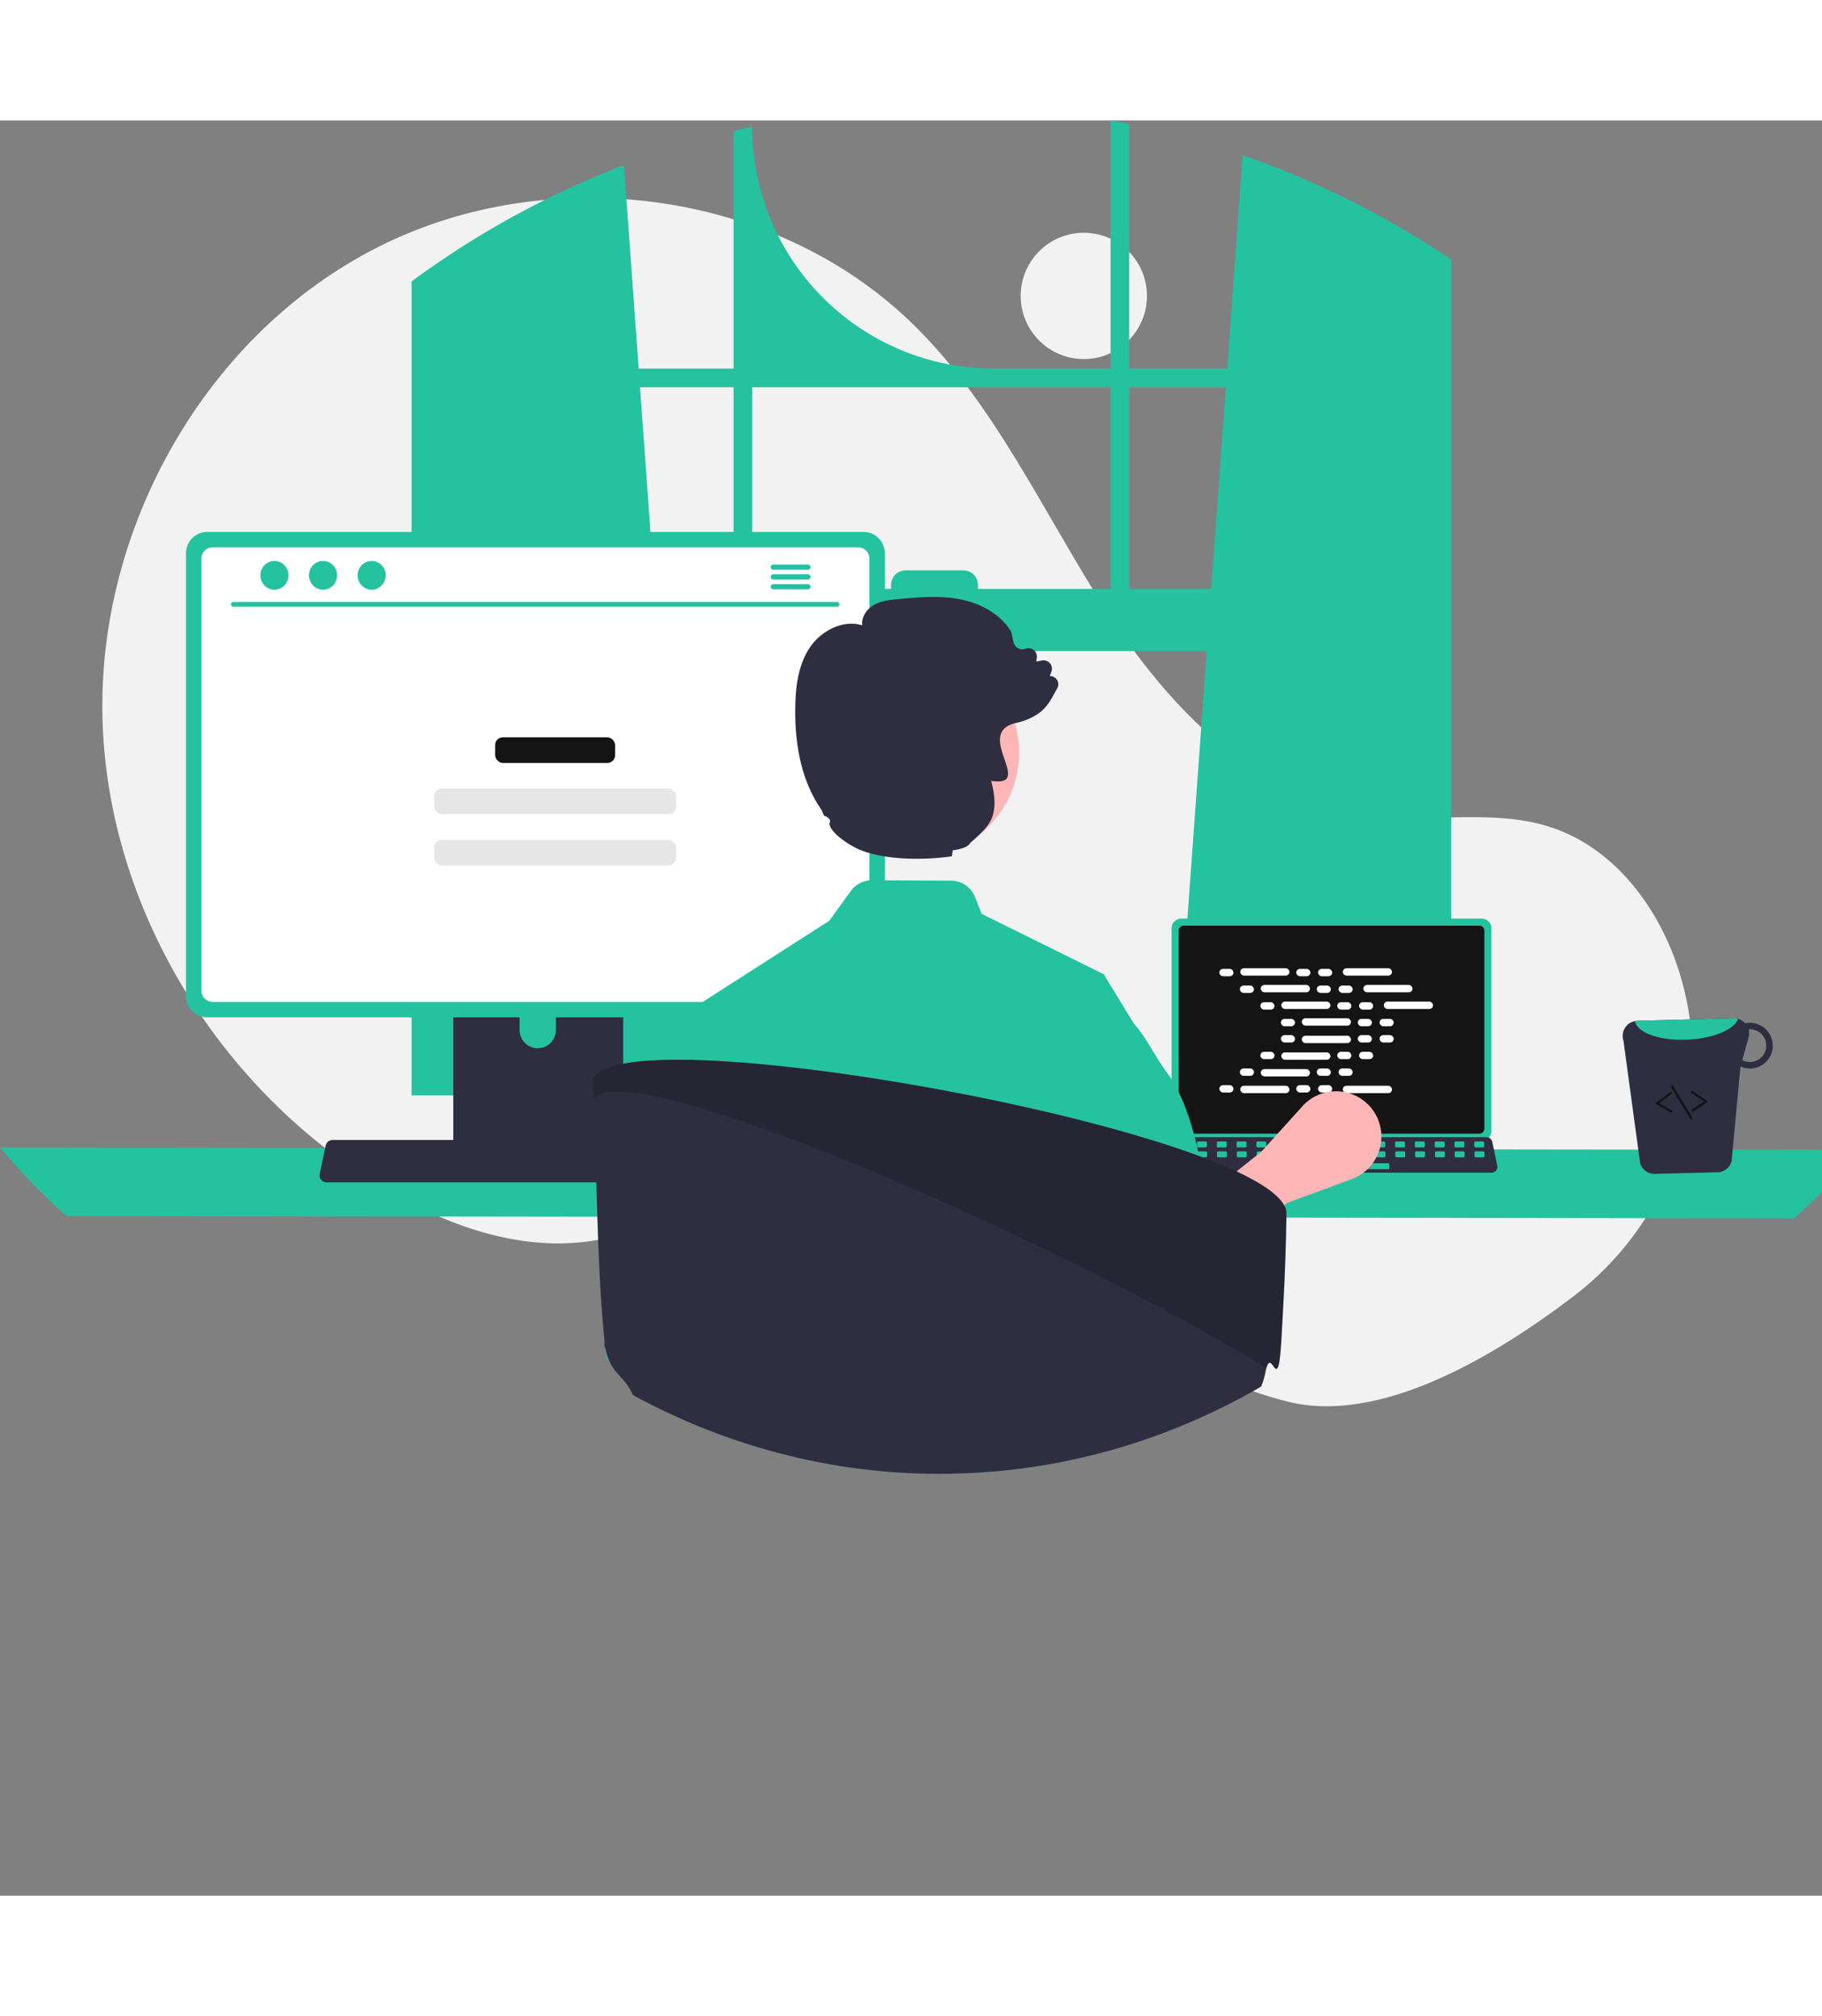 <svg xmlns="http://www.w3.org/2000/svg" data-name="Layer 1"
     width="602.476" height="666.625" viewBox="0 0 770.476 750.625">
    <rect x="0" y="0" width="770.476" height="750.625" fill="#808080" stroke="none"/>
    <circle cx="458.321" cy="74.182" r="26.701" fill="#f2f2f2" class="colorf2f2f2 svgShape"/>
    <path fill="#f2f2f2"
          d="M665.447 497.152c39.688-30.229 58.644-81.026 46.777-129.482q-.442-1.806-.934-3.604c-7.867-28.764-27.331-56.1-55.7-65.291-23.82-7.717-49.82-1.783-74.67-4.852-48.78-6.024-86.6-45.494-113.21-86.82-26.611-41.325-47.062-87.583-82.422-121.723-58.285-56.276-153.362-68.392-225.627-31.76C87.397 90.25 41.365 171.52 43.328 252.513c1.963 80.995 50.046 158.432 119.875 199.517 25.652 15.093 55.321 25.786 84.848 22.044 25.62-3.246 48.9-17.012 74.399-21.1 40.09-6.425 79.927 11.701 114.602 32.824 34.676 21.123 68.17 46.16 107.575 55.953 38.261 9.508 85.663-17.822 120.82-44.6Z"
          class="colorf2f2f2 svgShape"/>
    <path fill="#25c2a0"
          d="M608.426 55.32c-.87-.58-1.75-1.13-2.62-1.69a380.24 380.24 0 0 0-80.31-38.93l-6.54 90.22h-41.46V1.53c-2.61-.54-5.24-1.05-7.87-1.53v104.92h-49.27A102.27 102.27 0 0 1 318.086 2.65c-2.64.57-5.26 1.18-7.88 1.83v100.44h-40.13l-6.23-86.03a380.858 380.858 0 0 0-81.94 43.53c-.44.3-.88.61-1.31.91-2.21 1.55-4.39 3.13-6.56 4.73v344.19h118.27l-2.09-28.95-11.5-158.95h231.59l-11.5 158.95-2.09 28.95h116.96V58.8q-2.61-1.77-5.25-3.48ZM310.206 198.1h-33.39l-6.17-85.3h39.56Zm159.42 0h-56.08v-1.69a6.18 6.18 0 0 0-6.19-6.18h-24.38a6.178 6.178 0 0 0-6.18 6.18v1.69h-58.71v-85.3h151.54Zm7.87 0v-85.3h40.89l-6.17 85.3ZM0 434.29a289.003 289.003 0 0 0 28.12 28.95l730.58 1a289.003 289.003 0 0 0 28.12-28.95Z"
          class="color3f3d56 svgShape color00c6ff"/>
    <path fill="#25c2a0"
          d="M495.43 341.591v85.704a4.122 4.122 0 0 0 4.119 4.12h127.004a4.122 4.122 0 0 0 4.12-4.12v-85.704a4.124 4.124 0 0 0-4.12-4.114H499.55a4.124 4.124 0 0 0-4.12 4.114Z"
          class="color3f3d56 svgShape color00c6ff"/>
    <path fill="#141415"
          d="M498.41 342.658v83.58a2.205 2.205 0 0 0 2.2 2.201h124.886a2.205 2.205 0 0 0 2.202-2.2v-83.581a2.206 2.206 0 0 0-2.202-2.206H500.611a2.206 2.206 0 0 0-2.202 2.206Z"
          class="color00b0ff svgShape color141415"/>
    <path fill="#2f2e41"
          d="M492.774 444.01a2.47 2.47 0 0 0 1.943.93H630.71a2.502 2.502 0 0 0 2.446-3.016l-2.11-10.027a2.507 2.507 0 0 0-1.559-1.818 2.425 2.425 0 0 0-.888-.168H496.82a2.424 2.424 0 0 0-.888.168 2.507 2.507 0 0 0-1.558 1.818l-2.111 10.027a2.5 2.5 0 0 0 .51 2.086Z"
          class="color2f2e41 svgShape"/>
    <rect width="4.188" height="2.513" x="830.034" y="595.588" fill="#25c2a0"
          class="color3f3d56 svgShape color00c6ff" rx=".488" transform="rotate(-180 728.833 514.91)"/>
    <rect width="4.188" height="2.513" x="821.657" y="595.588" fill="#25c2a0"
          class="color3f3d56 svgShape color00c6ff" rx=".488" transform="rotate(-180 720.456 514.91)"/>
    <rect width="4.188" height="2.513" x="813.28" y="595.588" fill="#25c2a0"
          class="color3f3d56 svgShape color00c6ff" rx=".488" transform="rotate(-180 712.08 514.91)"/>
    <rect width="4.188" height="2.513" x="804.903" y="595.588" fill="#25c2a0"
          class="color3f3d56 svgShape color00c6ff" rx=".488" transform="rotate(-180 703.702 514.91)"/>
    <rect width="4.188" height="2.513" x="796.526" y="595.588" fill="#25c2a0"
          class="color3f3d56 svgShape color00c6ff" rx=".488" transform="rotate(-180 695.325 514.91)"/>
    <rect width="4.188" height="2.513" x="788.149" y="595.588" fill="#25c2a0"
          class="color3f3d56 svgShape color00c6ff" rx=".488" transform="rotate(-180 686.948 514.91)"/>
    <rect width="4.188" height="2.513" x="779.772" y="595.588" fill="#25c2a0"
          class="color3f3d56 svgShape color00c6ff" rx=".488" transform="rotate(-180 678.571 514.91)"/>
    <rect width="4.188" height="2.513" x="771.395" y="595.588" fill="#25c2a0"
          class="color3f3d56 svgShape color00c6ff" rx=".488" transform="rotate(-180 670.194 514.91)"/>
    <rect width="4.188" height="2.513" x="763.018" y="595.588" fill="#25c2a0"
          class="color3f3d56 svgShape color00c6ff" rx=".488" transform="rotate(-180 661.817 514.91)"/>
    <rect width="4.188" height="2.513" x="754.641" y="595.588" fill="#25c2a0"
          class="color3f3d56 svgShape color00c6ff" rx=".488" transform="rotate(-180 653.44 514.91)"/>
    <rect width="4.188" height="2.513" x="746.264" y="595.588" fill="#25c2a0"
          class="color3f3d56 svgShape color00c6ff" rx=".488" transform="rotate(-180 645.063 514.91)"/>
    <rect width="4.188" height="2.513" x="737.887" y="595.588" fill="#25c2a0"
          class="color3f3d56 svgShape color00c6ff" rx=".488" transform="rotate(-180 636.686 514.91)"/>
    <rect width="4.188" height="2.513" x="729.51" y="595.588" fill="#25c2a0"
          class="color3f3d56 svgShape color00c6ff" rx=".488" transform="rotate(-180 628.31 514.91)"/>
    <rect width="4.188" height="2.513" x="721.133" y="595.588" fill="#25c2a0"
          class="color3f3d56 svgShape color00c6ff" rx=".488" transform="rotate(-180 619.932 514.91)"/>
    <rect width="4.188" height="2.513" x="712.756" y="595.588" fill="#25c2a0"
          class="color3f3d56 svgShape color00c6ff" rx=".488" transform="rotate(-180 611.555 514.91)"/>
    <rect width="4.188" height="2.513" x="704.379" y="595.588" fill="#25c2a0"
          class="color3f3d56 svgShape color00c6ff" rx=".488" transform="rotate(-180 603.178 514.91)"/>
    <rect width="4.188" height="2.513" x="830.133" y="599.777" fill="#25c2a0"
          class="color3f3d56 svgShape color00c6ff" rx=".488" transform="rotate(-180 728.932 519.098)"/>
    <rect width="4.188" height="2.513" x="821.756" y="599.777" fill="#25c2a0"
          class="color3f3d56 svgShape color00c6ff" rx=".488" transform="rotate(-180 720.555 519.098)"/>
    <rect width="4.188" height="2.513" x="813.379" y="599.777" fill="#25c2a0"
          class="color3f3d56 svgShape color00c6ff" rx=".488" transform="rotate(-180 712.178 519.098)"/>
    <rect width="4.188" height="2.513" x="805.002" y="599.777" fill="#25c2a0"
          class="color3f3d56 svgShape color00c6ff" rx=".488" transform="rotate(-180 703.801 519.098)"/>
    <rect width="4.188" height="2.513" x="796.625" y="599.777" fill="#25c2a0"
          class="color3f3d56 svgShape color00c6ff" rx=".488" transform="rotate(-180 695.424 519.098)"/>
    <rect width="4.188" height="2.513" x="788.248" y="599.777" fill="#25c2a0"
          class="color3f3d56 svgShape color00c6ff" rx=".488" transform="rotate(-180 687.047 519.098)"/>
    <rect width="4.188" height="2.513" x="779.871" y="599.777" fill="#25c2a0"
          class="color3f3d56 svgShape color00c6ff" rx=".488" transform="rotate(-180 678.67 519.098)"/>
    <rect width="4.188" height="2.513" x="771.494" y="599.777" fill="#25c2a0"
          class="color3f3d56 svgShape color00c6ff" rx=".488" transform="rotate(-180 670.293 519.098)"/>
    <rect width="4.188" height="2.513" x="763.117" y="599.777" fill="#25c2a0"
          class="color3f3d56 svgShape color00c6ff" rx=".488" transform="rotate(-180 661.916 519.098)"/>
    <rect width="4.188" height="2.513" x="754.74" y="599.777" fill="#25c2a0"
          class="color3f3d56 svgShape color00c6ff" rx=".488" transform="rotate(-180 653.54 519.098)"/>
    <rect width="4.188" height="2.513" x="746.363" y="599.777" fill="#25c2a0"
          class="color3f3d56 svgShape color00c6ff" rx=".488" transform="rotate(-180 645.162 519.098)"/>
    <rect width="4.188" height="2.513" x="737.986" y="599.777" fill="#25c2a0"
          class="color3f3d56 svgShape color00c6ff" rx=".488" transform="rotate(-180 636.785 519.098)"/>
    <rect width="4.188" height="2.513" x="729.609" y="599.777" fill="#25c2a0"
          class="color3f3d56 svgShape color00c6ff" rx=".488" transform="rotate(-180 628.408 519.098)"/>
    <rect width="4.188" height="2.513" x="721.232" y="599.777" fill="#25c2a0"
          class="color3f3d56 svgShape color00c6ff" rx=".488" transform="rotate(-180 620.031 519.098)"/>
    <rect width="4.188" height="2.513" x="712.855" y="599.777" fill="#25c2a0"
          class="color3f3d56 svgShape color00c6ff" rx=".488" transform="rotate(-180 611.654 519.098)"/>
    <rect width="4.188" height="2.513" x="704.478" y="599.777" fill="#25c2a0"
          class="color3f3d56 svgShape color00c6ff" rx=".488" transform="rotate(-180 603.277 519.098)"/>
    <rect width="33.508" height="2.513" x="760.604" y="604.803" fill="#25c2a0"
          class="color3f3d56 svgShape color00c6ff" rx=".488" transform="rotate(-180 674.063 524.124)"/>
    <rect width="5.966" height="3.122" x="515.631" y="358.737" fill="#ffffff" class="colorfff svgShape"
          rx="1.561"/>
    <rect width="5.966" height="3.122" x="548.154" y="358.737" fill="#ffffff" class="colorfff svgShape"
          rx="1.561"/>
    <rect width="5.966" height="3.122" x="557.369" y="358.737" fill="#ffffff" class="colorfff svgShape"
          rx="1.561"/>
    <rect width="20.796" height="3.122" x="524.477" y="358.477" fill="#ffffff" class="colorfff svgShape"
          rx="1.561"/>
    <rect width="20.796" height="3.122" x="567.841" y="358.477" fill="#ffffff" class="colorfff svgShape"
          rx="1.561"/>
    <rect width="5.966" height="3.122" x="524.304" y="365.784" fill="#ffffff" class="colorfff svgShape"
          rx="1.561"/>
    <rect width="5.966" height="3.122" x="556.827" y="365.784" fill="#ffffff" class="colorfff svgShape"
          rx="1.561"/>
    <rect width="5.966" height="3.122" x="566.042" y="365.784" fill="#ffffff" class="colorfff svgShape"
          rx="1.561"/>
    <rect width="20.796" height="3.122" x="533.15" y="365.523" fill="#ffffff" class="colorfff svgShape"
          rx="1.561"/>
    <rect width="20.796" height="3.122" x="576.514" y="365.523" fill="#ffffff" class="colorfff svgShape"
          rx="1.561"/>
    <rect width="5.966" height="3.122" x="532.977" y="372.83" fill="#ffffff" class="colorfff svgShape"
          rx="1.561"/>
    <rect width="5.966" height="3.122" x="565.5" y="372.83" fill="#ffffff" class="colorfff svgShape"
          rx="1.561"/>
    <rect width="5.966" height="3.122" x="574.715" y="372.83" fill="#ffffff" class="colorfff svgShape"
          rx="1.561"/>
    <rect width="20.796" height="3.122" x="541.823" y="372.57" fill="#ffffff" class="colorfff svgShape"
          rx="1.561"/>
    <rect width="20.796" height="3.122" x="585.187" y="372.57" fill="#ffffff" class="colorfff svgShape"
          rx="1.561"/>
    <rect width="5.966" height="3.122" x="541.649" y="379.877" fill="#ffffff" class="colorfff svgShape"
          rx="1.561"/>
    <rect width="5.966" height="3.122" x="574.172" y="379.877" fill="#ffffff" class="colorfff svgShape"
          rx="1.561"/>
    <rect width="5.966" height="3.122" x="583.387" y="379.877" fill="#ffffff" class="colorfff svgShape"
          rx="1.561"/>
    <rect width="20.796" height="3.122" x="550.496" y="379.617" fill="#ffffff" class="colorfff svgShape"
          rx="1.561"/>
    <rect width="5.966" height="3.122" x="548.154" y="407.898" fill="#ffffff" class="colorfff svgShape"
          rx="1.561"/>
    <rect width="5.966" height="3.122" x="557.369" y="407.898" fill="#ffffff" class="colorfff svgShape"
          rx="1.561"/>
    <rect width="20.796" height="3.122" x="567.841" y="408.158" fill="#ffffff" class="colorfff svgShape"
          rx="1.561"/>
    <rect width="5.966" height="3.122" x="515.631" y="407.898" fill="#ffffff" class="colorfff svgShape"
          rx="1.561"/>
    <rect width="20.796" height="3.122" x="524.477" y="408.158" fill="#ffffff" class="colorfff svgShape"
          rx="1.561"/>
    <rect width="5.966" height="3.122" x="524.304" y="400.851" fill="#ffffff" class="colorfff svgShape"
          rx="1.561"/>
    <rect width="5.966" height="3.122" x="556.827" y="400.851" fill="#ffffff" class="colorfff svgShape"
          rx="1.561"/>
    <rect width="5.966" height="3.122" x="566.042" y="400.851" fill="#ffffff" class="colorfff svgShape"
          rx="1.561"/>
    <rect width="20.796" height="3.122" x="533.15" y="401.111" fill="#ffffff" class="colorfff svgShape"
          rx="1.561"/>
    <rect width="5.966" height="3.122" x="532.977" y="393.804" fill="#ffffff" class="colorfff svgShape"
          rx="1.561"/>
    <rect width="5.966" height="3.122" x="565.5" y="393.804" fill="#ffffff" class="colorfff svgShape"
          rx="1.561"/>
    <rect width="5.966" height="3.122" x="574.715" y="393.804" fill="#ffffff" class="colorfff svgShape"
          rx="1.561"/>
    <rect width="20.796" height="3.122" x="541.823" y="394.064" fill="#ffffff" class="colorfff svgShape"
          rx="1.561"/>
    <rect width="5.966" height="3.122" x="541.649" y="386.758" fill="#ffffff" class="colorfff svgShape"
          rx="1.561"/>
    <rect width="5.966" height="3.122" x="574.172" y="386.758" fill="#ffffff" class="colorfff svgShape"
          rx="1.561"/>
    <rect width="5.966" height="3.122" x="583.387" y="386.758" fill="#ffffff" class="colorfff svgShape"
          rx="1.561"/>
    <rect width="20.796" height="3.122" x="550.496" y="387.018" fill="#ffffff" class="colorfff svgShape"
          rx="1.561"/>
    <path fill="#ffb6b6"
          d="m504.917 490.482-13.35-21.102 41.903-33.403 17.295-19.16a19.161 19.161 0 0 1 32.418 6.827 19.161 19.161 0 0 1-11.57 23.991l-27.349 10.075Z"
          class="colorffb6b6 svgShape"/>
    <path fill="#2f2e41"
          d="M191.69 337.48v102.56h71.85V337.48a3.448 3.448 0 0 0-2.43-3.3 3.175 3.175 0 0 0-1.03-.16h-64.92a3.463 3.463 0 0 0-3.47 3.46Zm28.04 35.24a7.67 7.67 0 0 1 15.34 0v11.9a7.67 7.67 0 0 1-15.34 0Z"
          class="color2f2e41 svgShape"/>
    <path fill="#25c2a0"
          d="M191.47 436.76v9.89a1.946 1.946 0 0 0 1.93 1.94h68.43a1.94 1.94 0 0 0 1.93-1.94v-9.89ZM78.66 182.96v187.26a9.007 9.007 0 0 0 9 9h277.5a9.007 9.007 0 0 0 9-9V182.96a9.011 9.011 0 0 0-9-8.99H87.66a9.012 9.012 0 0 0-9 8.99Z"
          class="color3f3d56 svgShape color00c6ff"/>
    <path fill="#ffffff"
          d="M85.17 185.29v182.62a4.818 4.818 0 0 0 4.81 4.81h272.87a4.818 4.818 0 0 0 4.81-4.81V185.29a4.82 4.82 0 0 0-4.81-4.82H89.98a4.82 4.82 0 0 0-4.81 4.82Z"
          class="colorfff svgShape"/>
    <path fill="#2f2e41"
          d="M135.81 447.92a2.948 2.948 0 0 0 2.32 1.11h162.34a2.987 2.987 0 0 0 2.92-3.6l-2.52-11.97a2.993 2.993 0 0 0-1.86-2.17 2.895 2.895 0 0 0-1.06-.2H140.64a2.894 2.894 0 0 0-1.06.2 2.992 2.992 0 0 0-1.86 2.17l-2.52 11.97a2.985 2.985 0 0 0 .61 2.49Z"
          class="color2f2e41 svgShape"/>
    <path fill="#25c2a0" d="M353.994 205.628H98.671a1.016 1.016 0 0 1 0-2.031h255.323a1.016 1.016 0 0 1 0 2.03Z"
          class="color3f3d56 svgShape color00c6ff"/>
    <ellipse cx="116.051" cy="192.33" fill="#25c2a0" class="color3f3d56 svgShape color00c6ff" rx="5.95"
             ry="6.083"/>
    <ellipse cx="136.607" cy="192.33" fill="#25c2a0" class="color3f3d56 svgShape color00c6ff" rx="5.95"
             ry="6.083"/>
    <ellipse cx="157.163" cy="192.33" fill="#25c2a0" class="color3f3d56 svgShape color00c6ff" rx="5.95"
             ry="6.083"/>
    <path fill="#25c2a0"
          d="M341.616 187.75h-14.6a1.105 1.105 0 0 0 0 2.21h14.6a1.105 1.105 0 0 0 0-2.21ZM341.616 191.9h-14.6a1.105 1.105 0 0 0 0 2.21h14.6a1.105 1.105 0 0 0 0-2.21ZM341.616 196.05h-14.6a1.105 1.105 0 0 0 0 2.21h14.6a1.105 1.105 0 0 0 0-2.21Z"
          class="color3f3d56 svgShape color00c6ff"/>
    <path fill="#2f2e41"
          d="M693.596 441.101a6.416 6.416 0 0 0 6.183 4.331l26.492-.682a6.329 6.329 0 0 0 5.98-4.657l3.75-40.087a9.794 9.794 0 0 0 4.237.871 9.661 9.661 0 1 0-.485-19.317 8.184 8.184 0 0 0-1.736.181 6.548 6.548 0 0 0-4.874-2.103l-40.75 1.052a5.853 5.853 0 0 0-1.006.125 6.365 6.365 0 0 0-4.873 8.265Zm43.173-43.817 2.668-9.552a6.506 6.506 0 0 0 .02-3.375c.13 0 .244-.062.373-.062a6.91 6.91 0 0 1 .324 13.817 6.505 6.505 0 0 1-3.385-.828Z"
          class="color2f2e41 svgShape"/>
    <path fill="#25c2a0"
          d="M691.387 380.815c.869 4.964 10.63 8.454 22.366 7.847 10.793-.497 19.618-4.287 21.235-8.778a6.025 6.025 0 0 0-1.845-.246l-40.75 1.052a5.853 5.853 0 0 0-1.006.125Z"
          class="color3f3d56 svgShape color00c6ff"/>
    <path fill="#141415"
          d="M715.904 419.073a.497.497 0 0 0 .151-.066l5.753-3.766a.5.5 0 0 0 0-.836l-5.98-3.917a.5.5 0 1 0-.547.836l5.34 3.498-5.113 3.348a.5.5 0 0 0 .396.903ZM706.818 419.492a.5.5 0 0 0 .126-.918l-5.303-3.04 5.125-3.808a.5.5 0 1 0-.596-.802l-5.738 4.263a.5.5 0 0 0 .049.834l5.965 3.42a.5.5 0 0 0 .372.051ZM715.332 422.373a.482.482 0 0 0 .137-.058.5.5 0 0 0 .168-.687l-8.156-13.408a.5.5 0 0 0-.854.52l8.155 13.409a.5.5 0 0 0 .55.224Z"
          class="color00b0ff svgShape color141415"/>
    <rect width="50.719" height="10.846" x="209.385" y="260.827" fill="#141415"
          class="color00b0ff svgShape color141415" rx="3.264"/>
    <rect width="102.236" height="10.846" x="183.626" y="282.519" fill="#e6e6e6" class="colore6e6e6 svgShape"
          rx="3.264"/>
    <rect width="102.236" height="10.846" x="183.626" y="304.21" fill="#e6e6e6" class="colore6e6e6 svgShape"
          rx="3.264"/>
    <path fill="#25c2a0"
          d="m290.711 376.846.217.684.011.023 6.526 19.838 7.506 22.861 14.122 42.961.137 6.674v.023l1.05 53.684-2.91 7.278 3.275 11.933s-1.506-18.037-9.582-7.68c-4.575 5.887-9.925 11.91-14.317 17.557q9.6 3.885 19.507 7.027c1.426.457 2.863.89 4.3 1.324l.925.273a266.863 266.863 0 0 0 67.35 10.826c1.187.035 2.35.057 3.48.08.4.012.787.023 1.175.023 1.278.011 2.544.023 3.821.023q3.868 0 7.7-.114a266.853 266.853 0 0 0 56.092-7.586c-.125-7.586-.468-16.45-.958-25.919-.228-4.643-5.35-9.673-5.658-14.533-.217-3.65 4.38-7.084 4.14-10.792-1.55-22.826-3.49-14.064-4.927-30.228q-.223-2.379-.411-4.552c-.924-10.381-1.563-16.872-1.563-16.872l6.137-38.683 9.64-60.735-.742-1.22-.832-.411-50.844-25.166-2.761-7.072a10.979 10.979 0 0 0-10.141-6.948l-33.493-.136a10.931 10.931 0 0 0-8.91 4.528l-9.069 12.56Z"
          class="color3f3d56 svgShape color00c6ff"/>
    <path fill="#25c2a0"
          d="m326.816 453.654-7.586 16.233-5.179 11.088-8.909 46.646-4.46 4.734-3.822-16.76-39.998 8.882c-1.312-7.29-.351.246-1.16-7.75.227-.228.467-.457.706-.685.64-.593 1.175-1.152 1.164-1.688-.456-27.584.913-74.526 12.343-102.966a60.053 60.053 0 0 1 7.027-13.107c.228-.308.445-.616.662-.924 5.27-7.38 8.601-14.648 13.324-19.815v-.012a.53.53 0 0 0 .08-.08.157.157 0 0 0 .045-.034l32.444-17.203 1.392 39.106.992 28.108ZM443.801 458.264l9.476 20.275 3.308 7.061 8.907 46.642 4.445 4.723 3.83-16.756 1.8-.369 32.459-6.722 9.46 30.046a17.984 17.984 0 0 0-3.26-22.506c-.647-.584-1.185-1.153-1.17-1.692.539-32.443-1.446-91.683-19.367-116.066-5.692-7.737-9.107-15.444-14.076-20.828-.015-.016-.015-.031-.03-.031l-12.092-19.798-.738-1.216-.83-.415Z"
          class="color3f3d56 svgShape color00c6ff"/>
    <circle cx="386.397" cy="267.201" r="44.558" fill="#ffb6b6" class="colorffb6b6 svgShape"/>
    <path fill="#2f2e41"
          d="M446.622 236.077a3.76 3.76 0 0 0-2.69-1.19l.67-1.86a3.528 3.528 0 0 0-3.96-4.7l-2.44.47.23-1.63a3.534 3.534 0 0 0-4.73-3.82 3.766 3.766 0 0 1-3.24-.23 3.846 3.846 0 0 1-1.92-2.61l-.85-4.1-.09-.22c-4.14-6.9-12.1-11.92-21.84-13.76-8.67-1.65-17.56-.81-26.13-.02-3.4.32-7.24.68-10.44 2.64-2.72 1.68-5.02 5.04-4.55 8.43-8.45-2.59-17.51 2.58-22 9.1-5.32 7.76-6.19 17.48-6.33 25.08-.38 17.98 3.33 32.69 11 43.73.56.8.7 2.47 1.81 3.03l-.23-.37c1.24.62 2.5 1.62 2.03 2.69-1.35 3.08 7.62 9.89 13.94 12.14 11.53 4.11 26.86 3.76 37.64 2.28l.38-2.55c3.89-.53 6.63-1.54 7.4-3.12 1.36-1.16 2.52-2.2 3.53-3.16l.01-.01c.02-.02.06-.05.08-.07 4.87-4.67 6-7.33 6.51-11.38.49-3.97-.38-8-1.27-11.63 18.74 2.9-7.38-19.96 10.08-24.38a5.434 5.434 0 0 1 .61-.15c.51-.12 1.02-.24 1.51-.38a26.448 26.448 0 0 0 6.72-2.87c4.88-2.97 6.49-6.91 9.01-11.35a3.427 3.427 0 0 0-.45-4.03ZM543.992 461.437c-.01 1.75-.03 4.2-.11 7.23l-.03 1.29c-.13 5.57-.26 10.24-.47 15.43-.01.36-.02.71-.04 1.07-.28 7.24-.72 15.67-1.48 29.02-1.41 24.66-3.87 3.39-6.34 12.04-.12.43-.25.94-.37 1.54a27.916 27.916 0 0 1-1.88 6.33c-1.31.78-2.66 1.53-3.99 2.28-3.79 2.11-7.64 4.14-11.52 6.07-2.18 1.08-4.37 2.14-6.57 3.16-.35.16-.69.32-1.03.47a270.887 270.887 0 0 1-34.75 13.26c-2.32.7-4.63 1.38-6.97 2.01-2.44.68-4.88 1.32-7.35 1.92a266.893 266.893 0 0 1-56.09 7.59c-2.55.08-5.12.11-7.7.11-1.28 0-2.54-.01-3.82-.02-.39 0-.78-.01-1.17-.02-1.13-.03-2.3-.05-3.48-.08a266.663 266.663 0 0 1-67.35-10.83l-.93-.27c-1.44-.44-2.87-.87-4.3-1.33q-9.9-3.135-19.51-7.02-7.335-2.955-14.5-6.34a.339.339 0 0 1-.12-.06c-1-.46-2.01-.94-3.01-1.43-.13-.07-.27-.14-.41-.21q-5.595-2.73-11.07-5.72c-3.07-7.05-7.39-8.4-10.07-14.6a25.874 25.874 0 0 1-1.68-5.74c0-.02-.01-.04-.01-.07.28 3.72-1.19-6.6-.01-.04a52.001 52.001 0 0 0-.16-1.75c-3.43-33.49-3.21-71.79-4.7-103.35q-.15-3.06-.31-5.86c-.03-.62-.07-1.23-.11-1.83.07-.18.15-.37.24-.55a1.002 1.002 0 0 1 .07-.15 1.623 1.623 0 0 1 .1-.18l.07-.1a.917.917 0 0 1 .05-.1c.09-.14.19-.29.3-.43.05-.06.09-.11.14-.16a.808.808 0 0 1 .12-.14.637.637 0 0 1 .11-.13c.04-.04.08-.09.13-.14a.302.302 0 0 1 .08-.08 2.033 2.033 0 0 1 .26-.25 9.624 9.624 0 0 1 1.14-.9c.14-.09.29-.18.43-.28a19.135 19.135 0 0 1 3.17-1.52c.38-.14.76-.27 1.17-.41.15-.04.29-.09.44-.14.22-.07.44-.14.67-.19 1.14-.34 2.37-.63 3.7-.9.16-.03.33-.06.5-.1.24-.05.49-.09.74-.13.34-.06.69-.12 1.04-.18 2.97-.47 6.34-.82 10.06-1.05l1.05-.06 1.24-.06c.35-.02.71-.03 1.07-.04.35-.02.71-.03 1.08-.04 1.01-.03 2.05-.06 3.11-.08 3.02-.06 6.2-.04 9.54.03 1.55.04 3.13.08 4.75.15.11 0 .21.01.31.01 1.41.05 2.83.11 4.29.19 1.02.05 2.05.1 3.08.16.97.06 1.95.12 2.94.19.77.04 1.54.1 2.32.15.66.05 1.32.1 1.98.14l.9.06c.49.04.98.07 1.48.12 1.1.09 2.2.18 3.32.27 1.11.1 2.24.2 3.37.3s2.27.21 3.41.32l.34.03c1.04.11 2.08.21 3.13.32.24.02.49.04.73.07 1.001.1 2.022.218 3.032.325l.93.1c.791.087 1.571.161 2.368.255 1.05.12 2.12.23 3.16.37.81.09 1.62.18 2.43.28 1.27.15 2.56.31 3.85.48.49.06.98.12 1.47.19 3.68.46 7.4.97 11.18 1.5 5.73.81 11.55 1.69 17.41 2.64q8.805 1.425 17.71 3.01c1.5.27 3 .54 4.51.82l2.04.39c1.16.21 2.32.43 3.48.65 1.16.22 2.32.44 3.48.67l4.15.81c9.09 1.8 18.13 3.72 26.95 5.73 1.45.33 2.9.67 4.34 1q4.32 1.005 8.56 2.04c.78.18 1.55.37 2.32.56 1.92.48 3.84.96 5.73 1.45l.33.09c1.39.34 2.75.69 4.11 1.05q4.815 1.26 9.47 2.55 3.09.855 6.11 1.73c3.01.87 5.96 1.75 8.83 2.64.71.22 1.42.44 2.12.65 2.1.65 4.17 1.31 6.18 1.97 1.6.52 3.16 1.05 4.7 1.58q2.31.795 4.53 1.59c.95.34 1.89.7 2.83 1.04 1.35.5 2.68 1 3.98 1.5.4.15.79.31 1.18.46.25.11.49.2.73.3.47.19.95.37 1.41.56.47.18.93.37 1.39.57.45.18.91.37 1.35.56.45.18.89.37 1.33.57.37.15.73.31 1.08.47.71.31 1.42.62 2.11.94.34.16.68.31 1.02.47l.78.36c.11.06.22.11.33.16.25.12.51.25.76.37.58.27 1.15.56 1.71.83.75.38 1.48.76 2.18 1.13.71.38 1.4.76 2.06 1.13.11.06.21.12.32.18.15.08.3.17.45.25.51.29 1 .59 1.49.88.96.59 1.87 1.17 2.72 1.75.19.13.37.26.56.38.63.45 1.23.89 1.79 1.34 0 .01 0 .01.01.01.19.14.37.29.55.43.15.14.31.26.46.4.52.45 1 .88 1.44 1.32a5.667 5.667 0 0 1 .42.43 1.208 1.208 0 0 1 .16.16c.2.2.38.4.55.6a.553.553 0 0 1 .07.09c.24.28.46.56.67.84.1.14.21.28.3.42.12.17.24.35.34.52.09.14.17.29.25.43a7.257 7.257 0 0 1 .54 1.13 5.241 5.241 0 0 1 .27.82 5.844 5.844 0 0 1 .17.81Z"
          class="color2f2e41 svgShape"/>
    <path d="M543.992 461.437c-.01 1.75-.03 4.2-.11 7.23-.01.42-.03.85-.04 1.29-.1 4.25-.25 9.5-.46 15.43-.01.36-.02.71-.04 1.07-.28 7.24-.72 15.67-1.48 29.02-1.41 24.66-3.87 3.39-6.34 12.04-6.86-4.22-14.38-8.64-22.42-13.18q-2.175-1.23-4.39-2.47c-16.08-8.97-34.04-18.37-52.79-27.68-.74-.37-1.49-.74-2.23-1.1-42.95-21.23-89.83-41.88-127.81-55.66-7.33-2.66-14.33-5.06-20.91-7.17-13.86-4.43-25.84-7.53-35.06-8.87-9.6-1.4-16.23-.9-18.91 1.99q-.15-3.06-.31-5.86l-.12-1.83c.062-.165.142-.322.22-.48.01-.024.019-.047.03-.07a1.002 1.002 0 0 1 .07-.15 1.623 1.623 0 0 1 .1-.18 1.06 1.06 0 0 1 .12-.2c.09-.14.19-.29.3-.43a3.483 3.483 0 0 1 .26-.3.637.637 0 0 1 .11-.13c.04-.04.08-.09.13-.14a.302.302 0 0 1 .08-.08 2.033 2.033 0 0 1 .26-.25 9.624 9.624 0 0 1 1.14-.9c.14-.09.29-.18.43-.28a19.135 19.135 0 0 1 3.17-1.52c.38-.14.76-.27 1.17-.41.15-.04.29-.09.44-.14.22-.07.44-.14.67-.19 1.14-.34 2.37-.63 3.7-.9.4-.08.82-.16 1.24-.23.34-.06.69-.12 1.04-.18 2.97-.47 6.34-.82 10.06-1.05l1.05-.06 1.24-.06c.35-.02.71-.03 1.07-.04.35-.02.71-.03 1.08-.04 1.01-.03 2.05-.06 3.11-.08 3.02-.05 6.2-.03 9.54.04 1.55.03 3.13.08 4.75.15.1 0 .21.01.31.01 1.41.04 2.84.11 4.29.18 1.02.05 2.05.1 3.08.16.97.06 1.95.12 2.94.19.77.04 1.54.1 2.32.15.66.05 1.32.1 1.98.14l2.38.18c1.1.09 2.2.18 3.32.27 1.11.1 2.24.2 3.37.3s2.27.21 3.41.32l.34.03c1.04.11 2.08.21 3.13.32q8.73.885 17.97 2.07 5.52.705 11.18 1.51c5.73.81 11.55 1.69 17.41 2.63q8.805 1.425 17.71 3.01c1.5.27 3 .54 4.51.82q2.76.51 5.52 1.04c1.16.22 2.32.44 3.48.67l4.15.81c9.09 1.8 18.13 3.72 26.95 5.73 1.45.33 2.9.67 4.34 1q4.32 1.005 8.56 2.04c.78.19 1.55.38 2.32.57q2.895.72 5.73 1.44v.01c.11.02.22.05.33.08 1.38.35 2.75.7 4.11 1.06q4.815 1.26 9.47 2.54c2.06.58 4.1 1.15 6.11 1.73a705.922 705.922 0 0 1 10.95 3.29q3.15.99 6.18 1.97c1.6.52 3.16 1.05 4.7 1.58q2.31.795 4.53 1.59c.96.34 1.9.69 2.83 1.03 1.36.5 2.68 1 3.98 1.51.4.15.79.31 1.18.46.73.28 1.44.57 2.14.86.47.18.93.37 1.39.57.45.18.91.37 1.35.56.45.18.89.37 1.33.57.37.15.73.31 1.08.47.71.31 1.42.62 2.11.94.34.16.68.31 1.02.47l.78.36c.11.06.22.11.33.16.85.4 1.67.8 2.47 1.2.75.38 1.48.76 2.18 1.13.83.44 1.62.87 2.38 1.31.15.08.3.17.45.25.51.29 1 .59 1.49.88.96.59 1.87 1.17 2.72 1.75.84.58 1.62 1.15 2.35 1.72 0 .01 0 .01.01.01.35.28.69.56 1.01.83.52.45 1 .88 1.44 1.32a5.667 5.667 0 0 1 .42.43 1.208 1.208 0 0 1 .16.16c.21.23.42.46.62.69.24.28.46.56.67.84.1.14.21.28.3.42.12.17.24.35.34.52.09.14.17.29.25.43a7.257 7.257 0 0 1 .54 1.13 6.053 6.053 0 0 1 .27.82 5.844 5.844 0 0 1 .17.81Z"
          class="color000 svgShape" opacity=".2" fill="#000000"/>
</svg>
